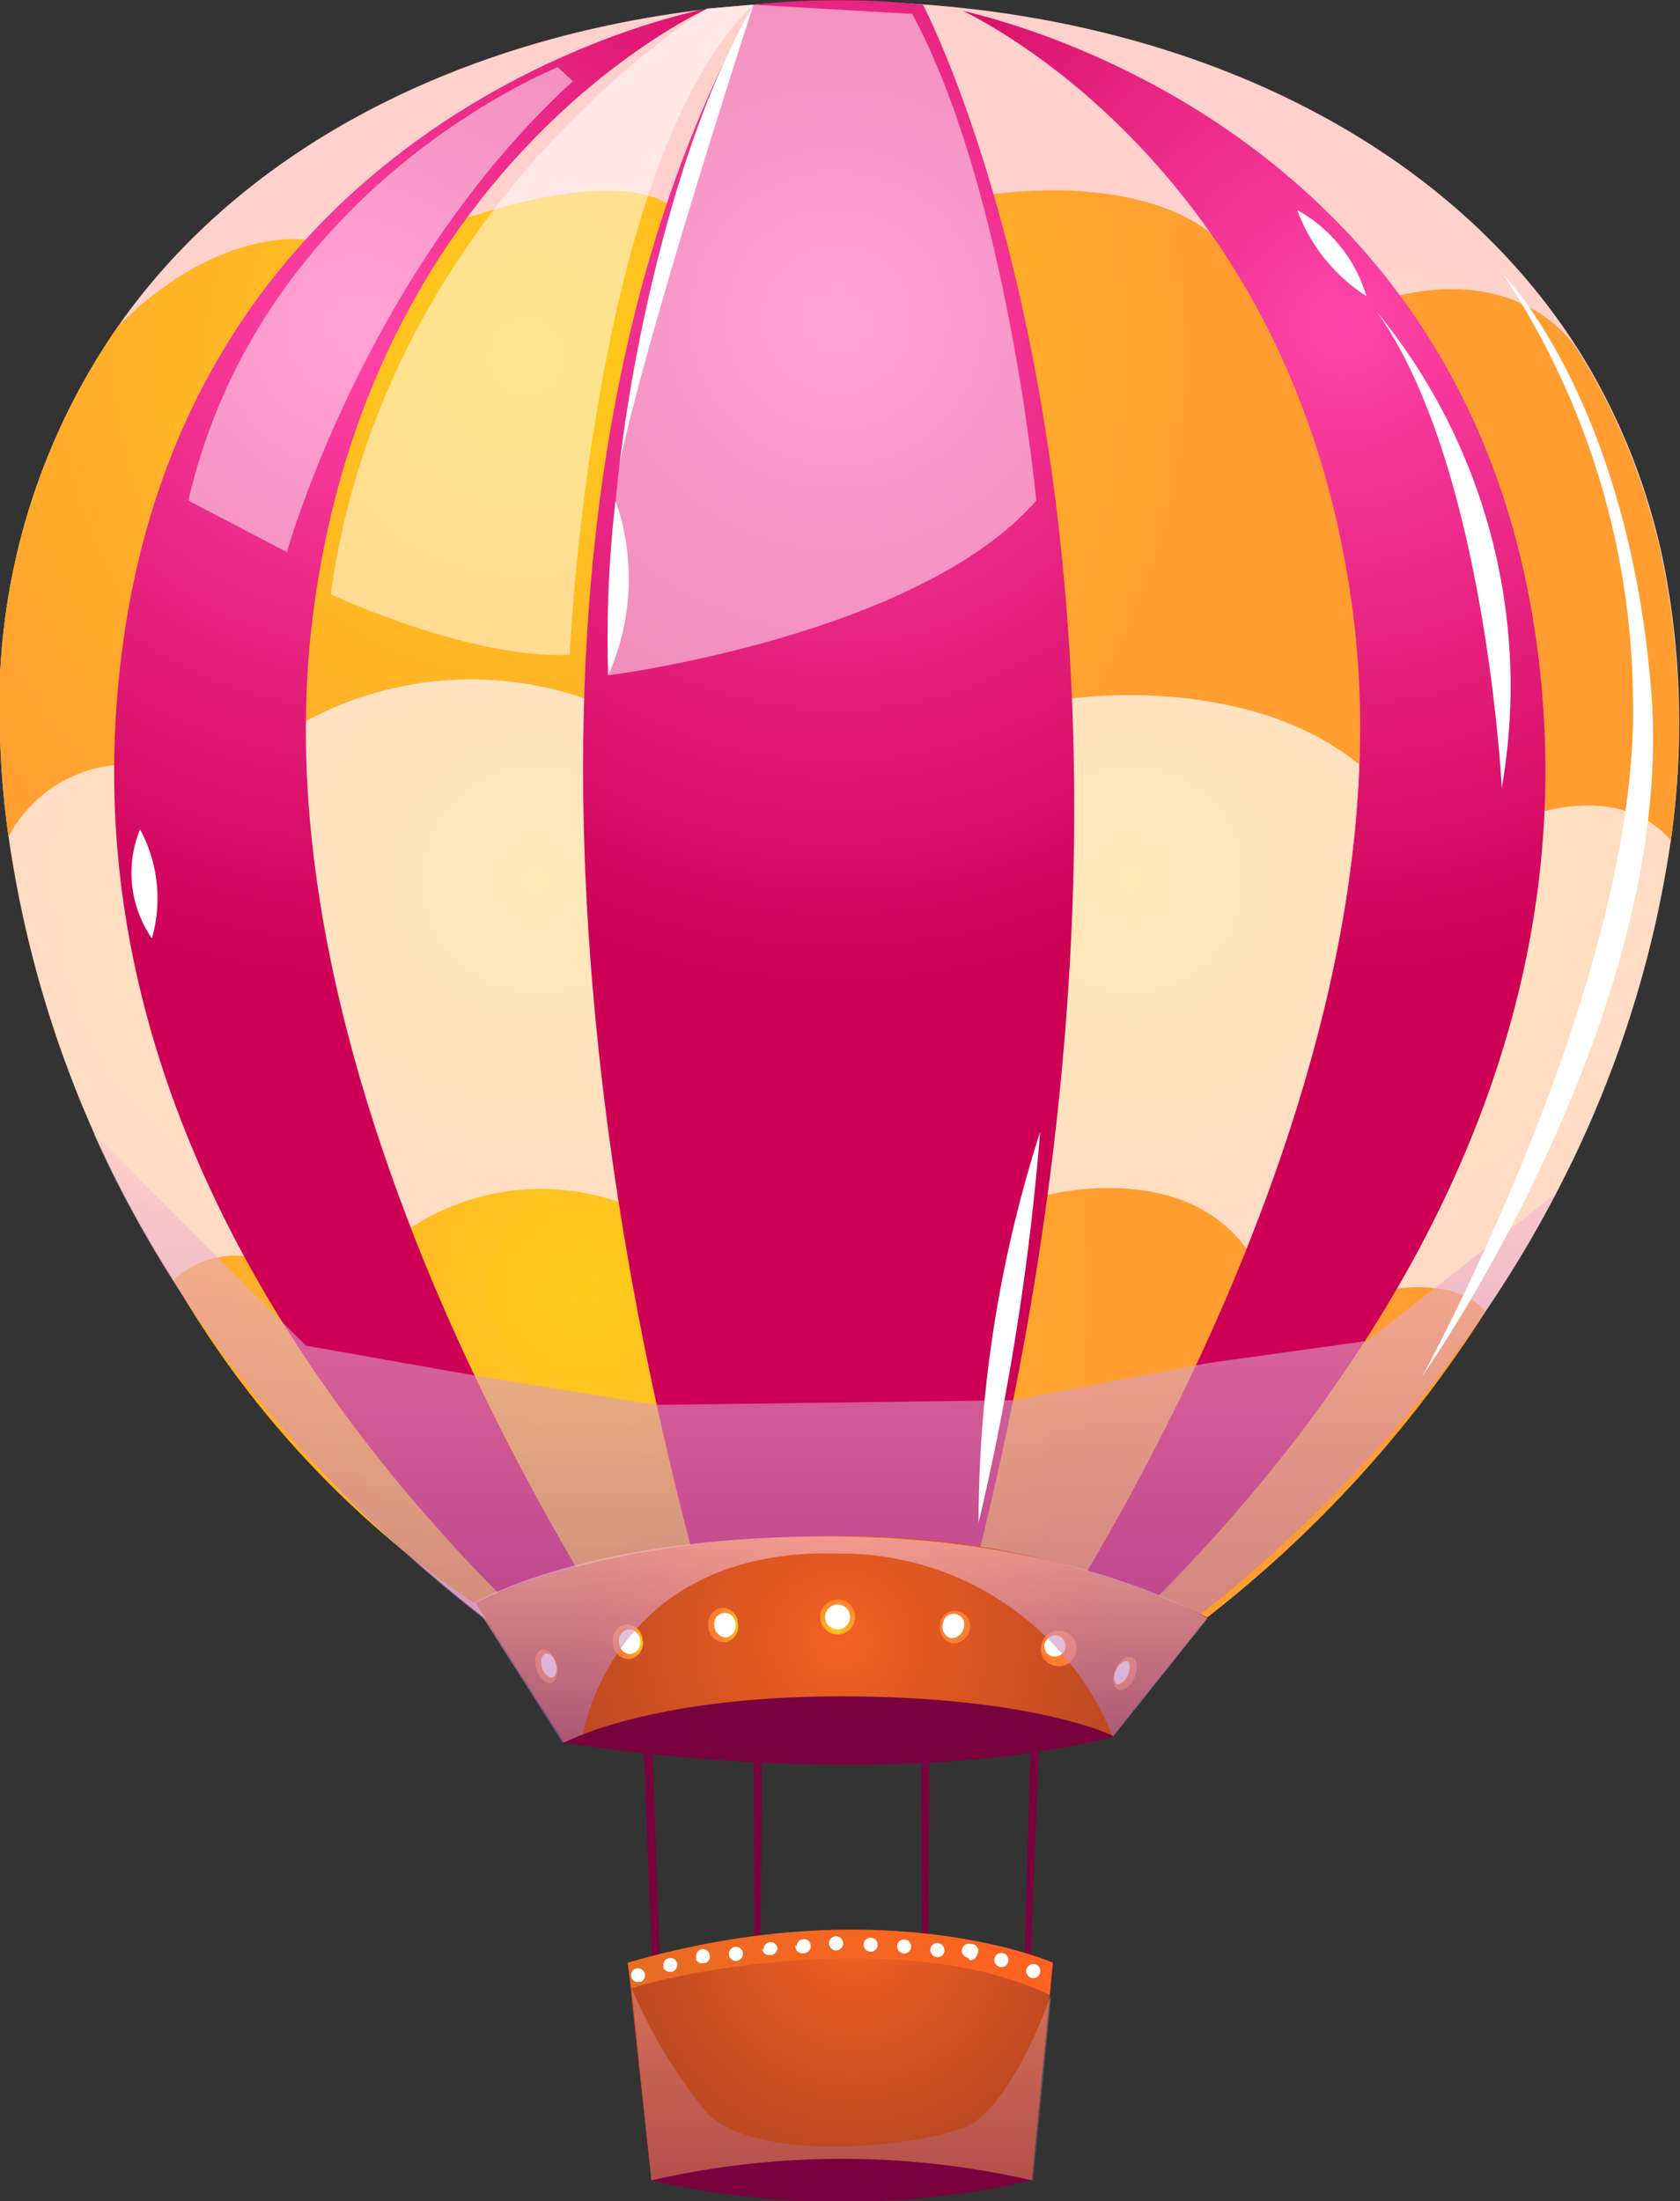 <svg xmlns="http://www.w3.org/2000/svg" xmlns:xlink="http://www.w3.org/1999/xlink" viewBox="0 0 56.74 74.31"><rect x="0" y="0" width="56.74" height="74.31" fill="#333333" stroke="none"/><defs><style>.cls-1{isolation:isolate;}.cls-10,.cls-11,.cls-12,.cls-16,.cls-17,.cls-2,.cls-28,.cls-29,.cls-3,.cls-4,.cls-5,.cls-6,.cls-7{fill-rule:evenodd;}.cls-2{fill:url(#Áåçûìÿííûé_ãðàäèåíò_543);}.cls-3{fill:url(#Áåçûìÿííûé_ãðàäèåíò_543-2);}.cls-4{fill:url(#Áåçûìÿííûé_ãðàäèåíò_427);}.cls-5{fill:url(#Áåçûìÿííûé_ãðàäèåíò_427-2);}.cls-6{fill:url(#Áåçûìÿííûé_ãðàäèåíò_543-3);}.cls-7{fill:url(#Áåçûìÿííûé_ãðàäèåíò_543-4);}.cls-8{fill:url(#Áåçûìÿííûé_ãðàäèåíò_111);}.cls-9{fill:url(#Áåçûìÿííûé_ãðàäèåíò_111-2);}.cls-10{fill:url(#Áåçûìÿííûé_ãðàäèåíò_427-3);}.cls-11{fill:url(#Áåçûìÿííûé_ãðàäèåíò_427-4);}.cls-12{fill:url(#Áåçûìÿííûé_ãðàäèåíò_427-5);}.cls-13,.cls-20,.cls-27{fill:#fff;}.cls-13{opacity:0.5;}.cls-13,.cls-27{mix-blend-mode:soft-light;}.cls-14,.cls-29{opacity:0.6;}.cls-14,.cls-28,.cls-29{mix-blend-mode:multiply;}.cls-14{fill:url(#Áåçûìÿííûé_ãðàäèåíò_547);}.cls-15{fill:#79023e;}.cls-16{fill:url(#Áåçûìÿííûé_ãðàäèåíò_561);}.cls-17{fill:url(#Áåçûìÿííûé_ãðàäèåíò_561-2);}.cls-18{fill:url(#Áåçûìÿííûé_ãðàäèåíò_554);}.cls-19{fill:url(#Áåçûìÿííûé_ãðàäèåíò_40);}.cls-21{fill:url(#Áåçûìÿííûé_ãðàäèåíò_40-2);}.cls-22{fill:url(#Áåçûìÿííûé_ãðàäèåíò_40-3);}.cls-23{fill:url(#Áåçûìÿííûé_ãðàäèåíò_40-4);}.cls-24{fill:url(#Áåçûìÿííûé_ãðàäèåíò_40-5);}.cls-25{fill:url(#Áåçûìÿííûé_ãðàäèåíò_40-6);}.cls-26{fill:url(#Áåçûìÿííûé_ãðàäèåíò_40-7);}.cls-28{opacity:0.3;fill:url(#Áåçûìÿííûé_ãðàäèåíò_547-2);}.cls-29{fill:url(#Áåçûìÿííûé_ãðàäèåíò_547-3);}</style><radialGradient id="Áåçûìÿííûé_ãðàäèåíò_543" cx="14.18" cy="29.64" r="23.21" gradientUnits="userSpaceOnUse"><stop offset="0" stop-color="#ffeab8"/><stop offset="1" stop-color="#ffd1cc"/></radialGradient><radialGradient id="Áåçûìÿííûé_ãðàäèåíò_543-2" cx="42.55" cy="29.64" r="23.21" xlink:href="#Áåçûìÿííûé_ãðàäèåíò_543"/><radialGradient id="Áåçûìÿííûé_ãðàäèåíò_427" cx="27.2" cy="10.75" r="22.49" gradientUnits="userSpaceOnUse"><stop offset="0" stop-color="#ff45a9"/><stop offset="1" stop-color="#cd0056"/></radialGradient><radialGradient id="Áåçûìÿííûé_ãðàäèåíò_427-2" cx="41.61" cy="10.55" r="22.44" xlink:href="#Áåçûìÿííûé_ãðàäèåíò_427"/><radialGradient id="Áåçûìÿííûé_ãðàäèåíò_543-3" cx="18.08" cy="29.69" r="21.6" xlink:href="#Áåçûìÿííûé_ãðàäèåíò_543"/><radialGradient id="Áåçûìÿííûé_ãðàäèåíò_543-4" cx="38.17" cy="29.69" r="21.6" xlink:href="#Áåçûìÿííûé_ãðàäèåíò_543"/><radialGradient id="Áåçûìÿííûé_ãðàäèåíò_111" cx="17.81" cy="12.05" r="23.66" gradientUnits="userSpaceOnUse"><stop offset="0" stop-color="#ffcc1b"/><stop offset="1" stop-color="#ff9d31"/></radialGradient><radialGradient id="Áåçûìÿííûé_ãðàäèåíò_111-2" cx="19.77" cy="43.55" r="18.13" xlink:href="#Áåçûìÿííûé_ãðàäèåíò_111"/><radialGradient id="Áåçûìÿííûé_ãðàäèåíò_427-3" cx="12.13" cy="11.07" r="22.01" xlink:href="#Áåçûìÿííûé_ãðàäèåíò_427"/><radialGradient id="Áåçûìÿííûé_ãðàäèåíò_427-4" cx="45.37" cy="10.96" r="21.94" xlink:href="#Áåçûìÿííûé_ãðàäèåíò_427"/><radialGradient id="Áåçûìÿííûé_ãðàäèåíò_427-5" cx="28.27" cy="10.77" r="22.55" xlink:href="#Áåçûìÿííûé_ãðàäèåíò_427"/><linearGradient id="Áåçûìÿííûé_ãðàäèåíò_547" x1="27.87" y1="59.24" x2="27.87" y2="38.21" gradientUnits="userSpaceOnUse"><stop offset="0.01" stop-color="#9f60ac"/><stop offset="1" stop-color="#ffc5d2"/></linearGradient><radialGradient id="Áåçûìÿííûé_ãðàäèåíò_561" cx="28.4" cy="55.35" r="9.09" gradientUnits="userSpaceOnUse"><stop offset="0" stop-color="#f26122"/><stop offset="1" stop-color="#bf4a22"/></radialGradient><radialGradient id="Áåçûìÿííûé_ãðàäèåíò_561-2" cx="28.86" cy="65.28" r="7.17" xlink:href="#Áåçûìÿííûé_ãðàäèåíò_561"/><linearGradient id="Áåçûìÿííûé_ãðàäèåíò_554" x1="21.2" y1="66.24" x2="35.56" y2="66.24" gradientUnits="userSpaceOnUse"><stop offset="0" stop-color="#e86d22"/><stop offset="1" stop-color="#ff6122"/></linearGradient><radialGradient id="Áåçûìÿííûé_ãðàäèåíò_40" cx="28.26" cy="54.93" r="0.93" gradientUnits="userSpaceOnUse"><stop offset="0" stop-color="#ffcc1b"/><stop offset="1" stop-color="#ff7e31"/></radialGradient><radialGradient id="Áåçûìÿííûé_ãðàäèåíò_40-2" cx="173.01" cy="48.19" r="0.93" gradientTransform="matrix(0.85, -0.1, 0.12, 0.99, -127.85, 24.51)" xlink:href="#Áåçûìÿííûé_ãðàäèåíò_40"/><radialGradient id="Áåçûìÿííûé_ãðàäèåíò_40-3" cx="169.18" cy="48.38" r="0.93" gradientTransform="matrix(0.85, -0.1, 0.12, 0.99, -127.85, 24.51)" xlink:href="#Áåçûìÿííûé_ãðàäèåíò_40"/><radialGradient id="Áåçûìÿííûé_ãðàäèåíò_40-4" cx="741.87" cy="138.61" r="0.93" gradientTransform="matrix(-0.83, -0.21, -0.25, 0.97, 679.95, 79.73)" xlink:href="#Áåçûìÿííûé_ãðàäèåíò_40"/><radialGradient id="Áåçûìÿííûé_ãðàäèåíò_40-5" cx="737.79" cy="138.47" r="0.93" gradientTransform="matrix(-0.83, -0.21, -0.25, 0.97, 679.95, 79.73)" xlink:href="#Áåçûìÿííûé_ãðàäèåíò_40"/><radialGradient id="Áåçûìÿííûé_ãðàäèåíò_40-6" cx="549.32" cy="71.24" r="0.93" gradientTransform="matrix(0.56, -0.17, 0.29, 0.96, -312.1, 81.76)" xlink:href="#Áåçûìÿííûé_ãðàäèåíò_40"/><radialGradient id="Áåçûìÿííûé_ãðàäèåíò_40-7" cx="1370.54" cy="253.38" r="0.93" gradientTransform="matrix(-0.54, -0.24, -0.42, 0.91, 878.21, 161.8)" xlink:href="#Áåçûìÿííûé_ãðàäèåíò_40"/><linearGradient id="Áåçûìÿííûé_ãðàäèåíò_547-2" x1="28.39" y1="73.61" x2="28.39" y2="67.12" xlink:href="#Áåçûìÿííûé_ãðàäèåíò_547"/><linearGradient id="Áåçûìÿííûé_ãðàäèåíò_547-3" x1="28.4" y1="58.83" x2="28.4" y2="51.87" xlink:href="#Áåçûìÿííûé_ãðàäèåíò_547"/></defs><g class="cls-1"><g id="Capa_2" data-name="Capa 2"><g id="circus"><path class="cls-2" d="M28.37.05V59.24H23.56s-13.89-6.48-20.39-21A37.59,37.59,0,0,1,.8,31.05c-.21-.95-.38-1.89-.51-2.8A29.69,29.69,0,0,1,0,24.82H0A22.44,22.44,0,0,1,4,11C9.07,3.77,18.44.05,28.37.05Z"/><path class="cls-3" d="M56.43,28.38c-.13.87-.29,1.76-.49,2.67a37.34,37.34,0,0,1-3.38,9.23h0c-6.82,13.09-19.39,19-19.39,19h-4.8V.05c10.29,0,20,4,24.92,11.73h0l.1.16,0,0v0h0a21.71,21.71,0,0,1,2.88,7.51h0v0q.12.66.21,1.35A28.08,28.08,0,0,1,56.43,28.38Z"/><path class="cls-4" d="M24.79,58.85l-1.29.3c-1.08-1.46-15-20.8-13-38.18C12.38,5.71,23.46.49,23.89.29h0l0,2.91.83,54Z"/><path class="cls-5" d="M32.73,59.19l-1.44-.33h0l.87-56.57,0-2,.38.08C34,1.08,44,6.54,45.71,21,47.82,38.54,33.53,58.1,32.73,59.19Z"/><path class="cls-6" d="M25.83.13l-.38,59.11H23.56l-.06-.09c-1.08-1.46-15-20.8-13-38.18C12.38,5.71,23.46.49,23.89.29h0L25.44.17Z"/><path class="cls-7" d="M32.73,59.19l0,.05H30.81L30.42.13l.78.06,1.16.1.17.08C34,1.08,44,6.54,45.71,21,47.82,38.54,33.53,58.1,32.73,59.19Z"/><path class="cls-8" d="M56.43,28.38h0c-1.51-1.82-4.23-1-4.23-1-2-2.74-6.27-1.55-6.27-1.55-3.78-3.12-9.72-2.25-9.72-2.25a33.18,33.18,0,0,0-7.83-1.17,24.16,24.16,0,0,0-8.64,1.17,11.75,11.75,0,0,0-9.4.76c-4.55-.56-6.47,1.49-6.47,1.49A4.54,4.54,0,0,0,.29,28.25,29.69,29.69,0,0,1,0,24.82H0A22.44,22.44,0,0,1,4,11c3.42-3.4,6.35-2.9,6.35-2.9,3.31-2.07,5.45-.75,5.45-.75,5.27-1.73,6.74-.46,6.74-.46a13,13,0,0,1,5.85-1.45,11.81,11.81,0,0,1,5.18,1.11c5.31-.62,7.3,1.32,7.3,1.32a7.74,7.74,0,0,1,6.4,2.1c3.77-.85,5.55,1.14,6,1.83h0l.1.16,0,0v0h0a21.71,21.71,0,0,1,2.88,7.51h0v0q.12.66.21,1.35A28.08,28.08,0,0,1,56.43,28.38Z"/><path class="cls-9" d="M5.86,43.21a3.15,3.15,0,0,1,2.38-.81,10.18,10.18,0,0,1,5.63-.95,8.07,8.07,0,0,1,7-.88,19.64,19.64,0,0,1,14.49-.22s4.54-1.21,6.73,1.8a5.48,5.48,0,0,1,5.08,1.36s2.09-.35,3,.77A40.85,40.85,0,0,1,40.78,54.6L16,54.12A33,33,0,0,1,5.86,43.21Z"/><path class="cls-10" d="M23.5,59.15l-.39.09S2.77,45.15,3.9,24.41C5,4,23.31.4,23.89.29,23.46.49,12.38,5.71,10.54,21,8.46,38.35,22.42,57.69,23.5,59.15Z"/><path class="cls-11" d="M32.94,59.24l-.21-.05c.8-1.09,15.09-20.65,13-38.22C44,6.54,34,1.08,32.53.37c2.68.62,18.59,5.06,19.62,24C53.27,45.15,32.94,59.24,32.94,59.24Z"/><path class="cls-12" d="M25.45,59.24S12.5,23.71,25.45.16a26.59,26.59,0,0,1,5.72,0s11.5,21.63,0,59.09Z"/><path class="cls-13" d="M20.54,22.8S31,21.48,35,16.9C35,16.9,34,6.37,30.81.47L25.45.16S20.41,8.79,20.54,22.8Z"/><path class="cls-13" d="M11.17,20.06s4.64,2.19,8.07,2.05c0,0,.74-16.73,6.21-21.95L23.89.29S13,6.86,11.17,20.06Z"/><path class="cls-13" d="M6.36,16.9l3.33,1.74s2.66-9.51,9.66-15.9l-.51-.47S8.83,6.21,6.36,16.9Z"/><path class="cls-14" d="M52.56,40.28h0c-6.82,13.09-19.39,19-19.39,19H23.56s-13.89-6.48-20.39-21l7.16,7.15,5.66,1,6.17,1,6.21-.08,5.87-.08,6.54-1.25,5.39-.75Z"/><path class="cls-15" d="M19.06,58.83s10.5,1.81,18.53-.19c0,0-2.88-2.39-9.19-2.39S19.06,58.83,19.06,58.83Z"/><path class="cls-16" d="M19.06,58.83l-3-4.71s4.16-2.25,12-2.25A28.09,28.09,0,0,1,40.78,54.6l-3.19,4s-2.68-1.33-9.19-1.33S19.06,58.83,19.06,58.83Z"/><polygon class="cls-15" points="21.7 58.06 22.05 66.97 22.31 66.97 22 57.97 21.7 58.06"/><polygon class="cls-15" points="34.84 57.82 34.57 67.12 34.77 67.12 35.13 57.91 34.84 57.82"/><polygon class="cls-15" points="31.11 57.67 31.14 66.97 31.34 66.97 31.4 57.77 31.11 57.67"/><polygon class="cls-15" points="25.46 57.67 25.48 66.97 25.68 66.97 25.75 57.77 25.46 57.67"/><path class="cls-17" d="M21.2,66.26s7.38-2.17,14.36,0l-.71,7.34H22Z"/><path class="cls-18" d="M21.2,66.26l.13.86c2.08-.66,9.48-2,14.12.23l.11-1.09S29.86,63.75,21.2,66.26Z"/><path class="cls-19" d="M28.88,54.59a.59.59,0,1,1-.59-.59A.58.58,0,0,1,28.88,54.59Z"/><path class="cls-20" d="M28.71,54.59a.42.42,0,1,1-.42-.42A.42.42,0,0,1,28.71,54.59Z"/><path class="cls-21" d="M24.92,54.8a.55.55,0,0,1-.43.65.56.56,0,0,1-.57-.53.56.56,0,0,1,.44-.64A.53.53,0,0,1,24.92,54.8Z"/><path class="cls-20" d="M24.84,54.82a.4.4,0,0,1-.31.46.4.4,0,0,1-.4-.38.36.36,0,1,1,.71-.08Z"/><path class="cls-22" d="M21.7,55.37a.54.54,0,0,1-.43.64.55.55,0,0,1-.57-.53.54.54,0,0,1,.43-.64A.55.55,0,0,1,21.7,55.37Z"/><path class="cls-20" d="M21.62,55.38a.4.4,0,0,1-.31.46.38.38,0,0,1-.4-.37.39.39,0,0,1,.3-.46A.39.39,0,0,1,21.62,55.38Z"/><path class="cls-23" d="M31.77,54.77a.55.55,0,0,0,.34.7.56.56,0,0,0,.64-.44.51.51,0,1,0-1-.26Z"/><path class="cls-20" d="M31.85,54.8a.4.4,0,0,0,.24.5.41.41,0,0,0,.45-.32.36.36,0,1,0-.69-.18Z"/><path class="cls-24" d="M35.18,55.51a.55.55,0,0,0,.34.69.6.6,0,1,0-.34-.69Z"/><path class="cls-20" d="M35.27,55.53a.36.36,0,1,0,.45-.31A.39.39,0,0,0,35.27,55.53Z"/><path class="cls-25" d="M18.79,56.15c.1.32,0,.61-.16.67s-.41-.15-.51-.47,0-.61.17-.66S18.7,55.84,18.79,56.15Z"/><path class="cls-20" d="M18.77,56.16c.07.22,0,.43-.11.47s-.29-.11-.36-.33,0-.43.12-.47S18.71,55.94,18.77,56.16Z"/><path class="cls-26" d="M37.68,56.36c-.14.29-.1.6.07.68s.43-.1.56-.39.11-.61-.07-.69S37.81,56.06,37.68,56.36Z"/><path class="cls-20" d="M37.7,56.36c-.1.21-.08.43,0,.49s.3-.07.39-.28.08-.43,0-.48S37.79,56.15,37.7,56.36Z"/><path class="cls-27" d="M50.75,9.24s4.17,4.21,5,13.88c1,11-7.72,23.35-7.72,23.35s7.39-13.42,7.12-23A26.31,26.31,0,0,0,50.75,9.24Z"/><path class="cls-27" d="M46.48,10.5a19.94,19.94,0,0,1,4.24,16.1S50.17,15.61,46.48,10.5Z"/><path class="cls-27" d="M43.81,7.09A5.87,5.87,0,0,0,46.15,10,4.92,4.92,0,0,0,43.81,7.09Z"/><path class="cls-27" d="M4.73,28a3.88,3.88,0,0,0,.4,3.68A4.9,4.9,0,0,0,4.73,28Z"/><path class="cls-27" d="M21,15.11S22.09,5.92,25.45.16c0,0-3.48,10.65-4.52,15.45Z"/><path class="cls-27" d="M20.79,16.9a40,40,0,0,0-.25,5.9A8,8,0,0,0,20.79,16.9Z"/><path class="cls-27" d="M33.05,51.41a88.3,88.3,0,0,0,2.08-13.2A43.28,43.28,0,0,0,33.05,51.41Z"/><path class="cls-20" d="M21.33,66.77a.24.24,0,0,1,.14-.31h0a.24.24,0,0,1,.3.15h0a.23.23,0,0,1-.14.3h0l-.08,0h0A.22.22,0,0,1,21.33,66.77Zm13.49,0a.24.24,0,0,1-.15-.3h0a.25.25,0,0,1,.31-.15h0a.23.23,0,0,1,.14.3h0a.22.22,0,0,1-.22.16h-.08Zm-12.41-.37a.24.24,0,0,1,.17-.29h0a.23.23,0,0,1,.29.17h0a.25.25,0,0,1-.17.29h-.06A.24.24,0,0,1,22.41,66.44Zm11.35,0a.24.24,0,0,1-.17-.29h0a.24.24,0,0,1,.29-.17h0a.24.24,0,0,1,.17.29h0a.23.23,0,0,1-.23.18h-.06Zm-10.25-.31a.24.24,0,0,1,.18-.28h0a.23.23,0,0,1,.28.19h0a.23.23,0,0,1-.18.28h-.05A.24.24,0,0,1,23.51,66.17Zm9.17,0a.24.24,0,0,1-.19-.28h0a.23.23,0,0,1,.28-.18h0A.24.24,0,0,1,33,66h0a.25.25,0,0,1-.24.18h0ZM24.62,66a.24.24,0,0,1,.2-.27h0a.24.24,0,0,1,.27.19h0a.25.25,0,0,1-.2.28h0A.24.24,0,0,1,24.62,66Zm7,.07a.25.25,0,0,1-.2-.27h0a.24.24,0,0,1,.27-.2h0a.25.25,0,0,1,.21.27h0a.25.25,0,0,1-.24.21h0Zm-5.83-.24a.24.24,0,0,1,.21-.26h0a.24.24,0,0,1,.26.21h0A.24.24,0,0,1,26,66h0A.23.23,0,0,1,25.74,65.79Zm4.73.12h0a.24.24,0,0,1-.22-.26h0a.23.23,0,0,1,.25-.21h0a.23.23,0,0,1,.22.25h0a.23.23,0,0,1-.23.22h0Zm-3.61-.23a.23.23,0,0,1,.22-.25h0a.22.22,0,0,1,.25.22h0a.23.23,0,0,1-.21.25h0A.25.25,0,0,1,26.86,65.68Zm2.49.17a.23.23,0,0,1-.23-.24h0a.23.23,0,0,1,.24-.23h0a.23.23,0,0,1,.23.24h0a.23.23,0,0,1-.23.23h0ZM28,65.62a.24.24,0,0,1,.23-.25h0a.25.25,0,0,1,.25.23h0a.25.25,0,0,1-.23.25h0A.24.24,0,0,1,28,65.62Z"/><path class="cls-28" d="M21.33,67.12a17.21,17.21,0,0,0,2.56,4.23c1.79,1.81,7.89,1.05,9,.31,1.47-1,2.61-4.31,2.61-4.31l-.6,6.26H22Z"/><path class="cls-15" d="M22,73.61a28.81,28.81,0,0,1,12.86,0A28.75,28.75,0,0,1,22,73.61Z"/><path class="cls-29" d="M19.69,58.55s1-6.37,8.71-6.1a9.88,9.88,0,0,1,9.19,6.19l3.19-4S36.3,51.87,28,51.87s-12,2.25-12,2.25l3,4.71Z"/></g></g></g></svg>